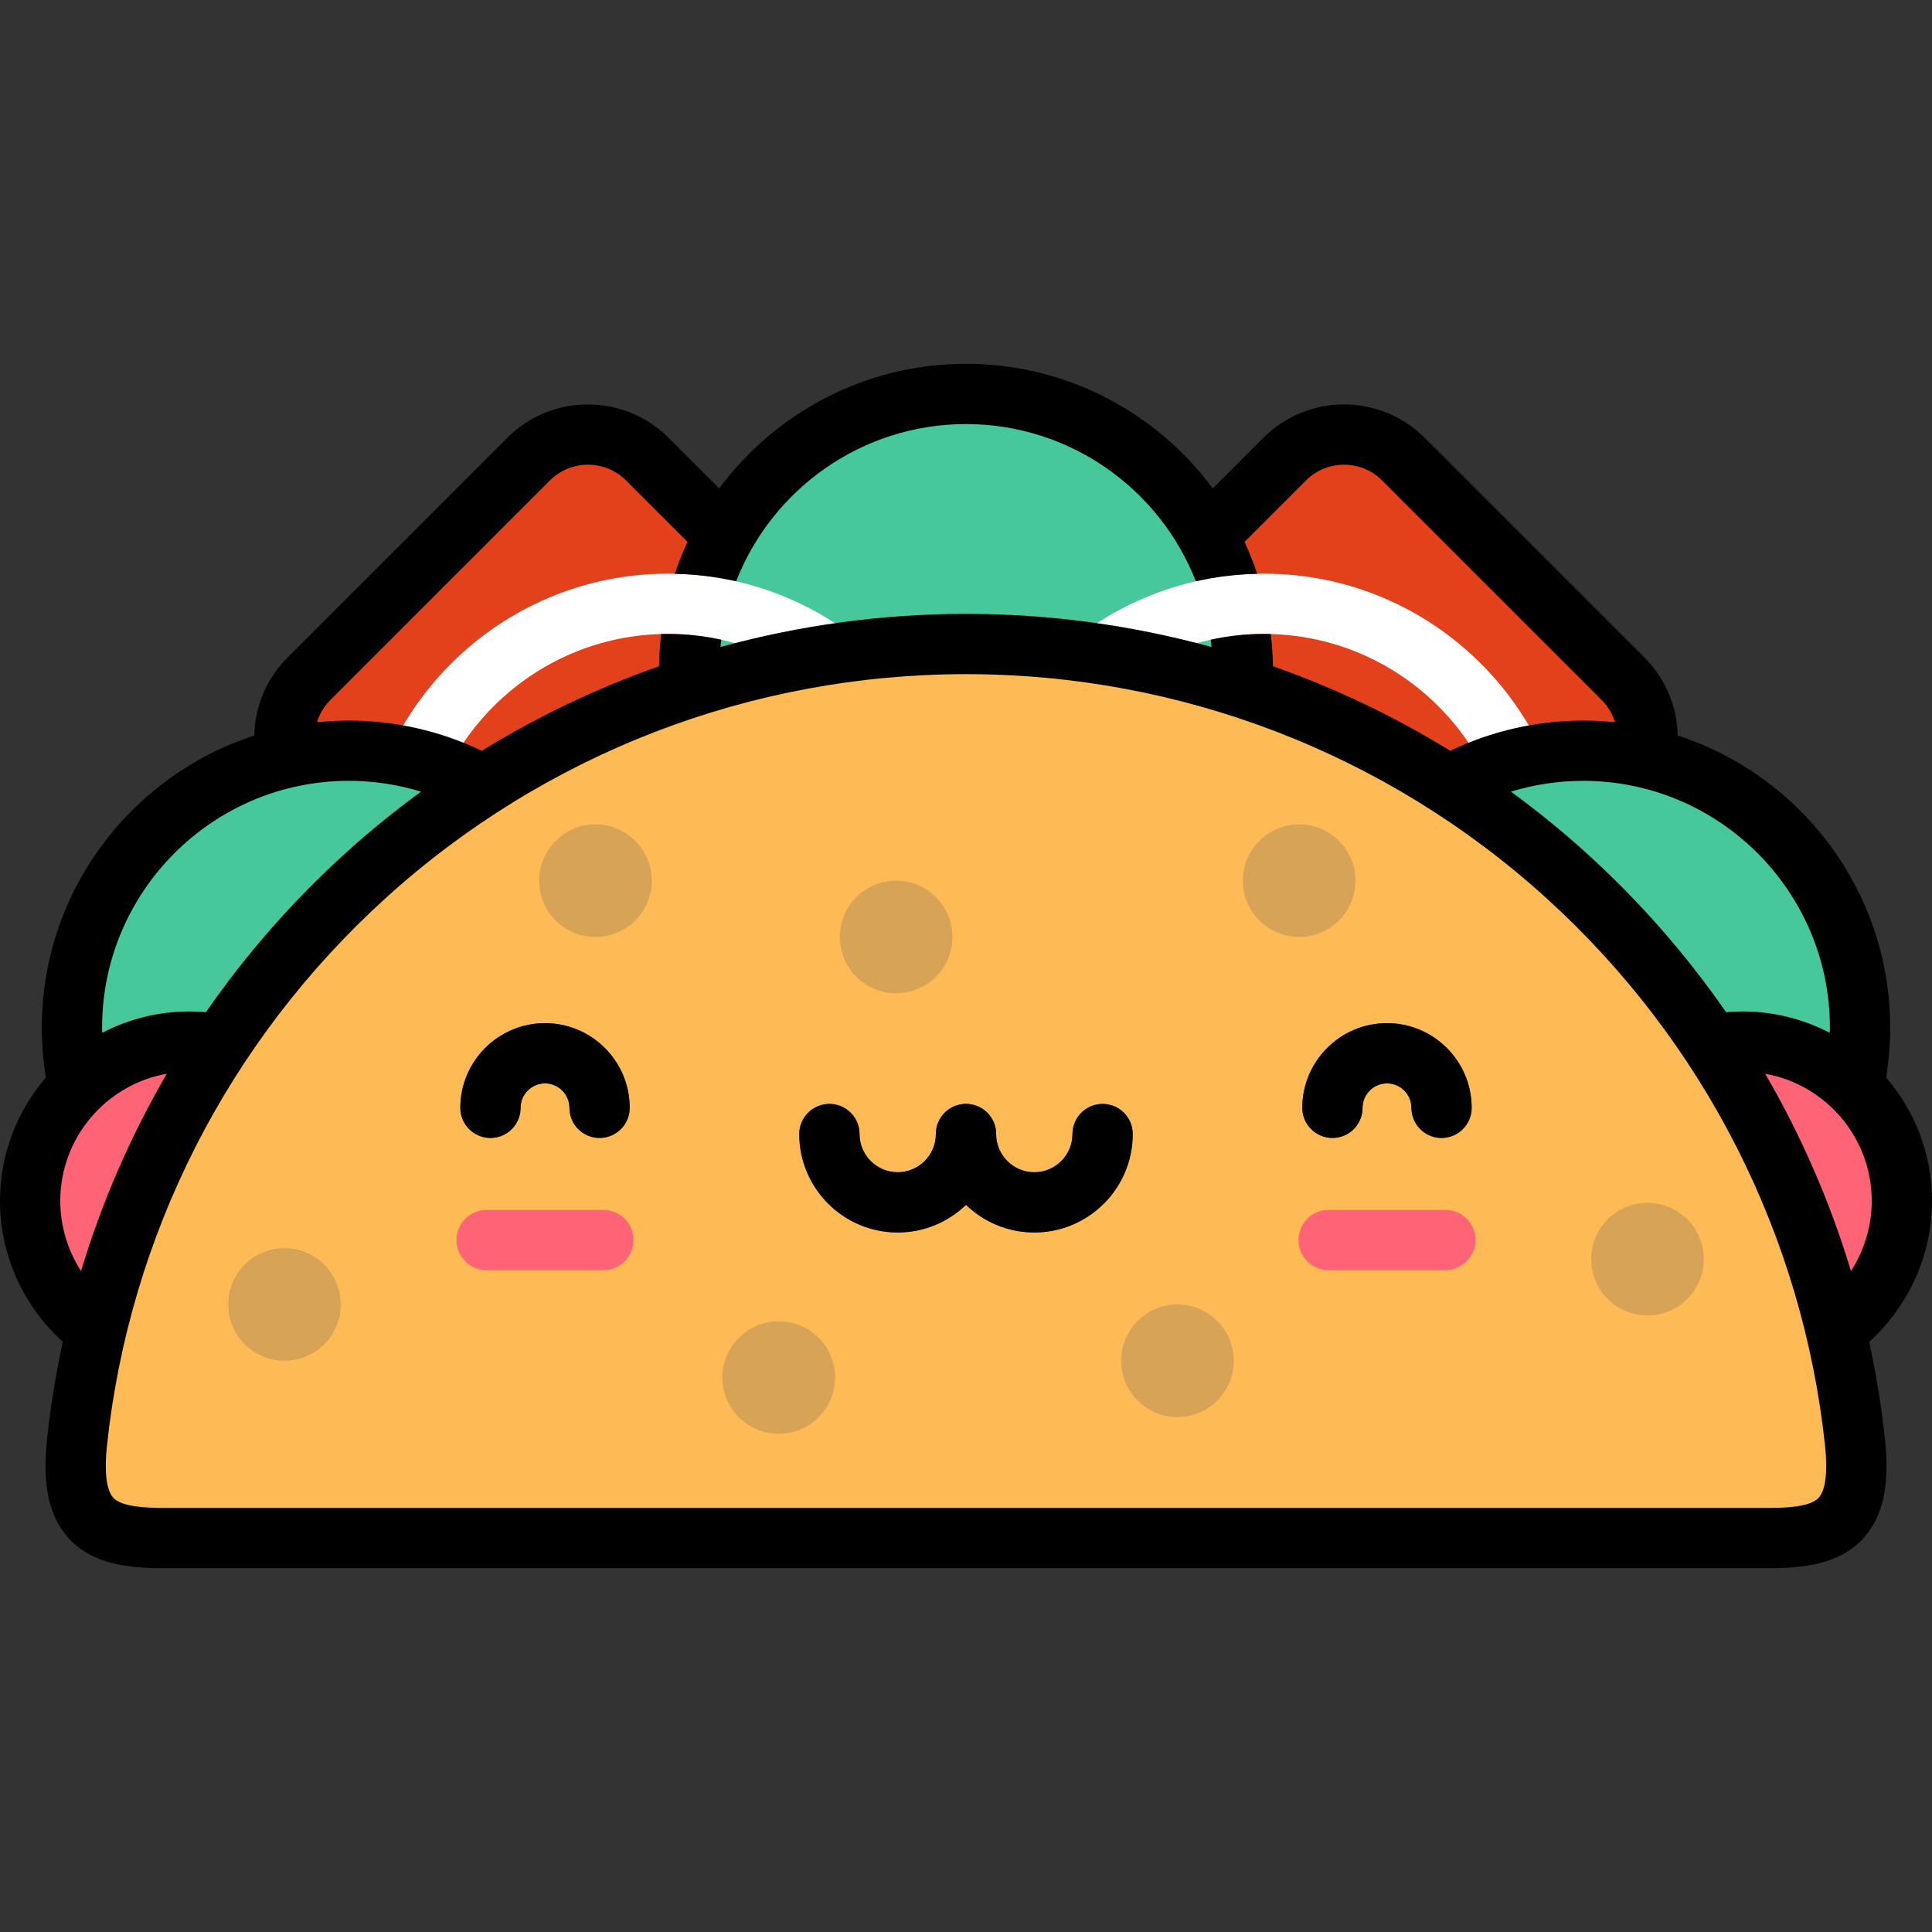 <?xml version="1.0" encoding="iso-8859-1"?>
<!-- Generator: Adobe Illustrator 19.0.0, SVG Export Plug-In . SVG Version: 6.00 Build 0)  -->
<svg version="1.1" id="Layer_1" xmlns="http://www.w3.org/2000/svg" xmlns:xlink="http://www.w3.org/1999/xlink" x="0px" y="0px"
	 viewBox="0 0 512.001 512.001" style="enable-background:new 0 0 512.001 512.001;" xml:space="preserve">
<rect x="0" y="0" width="512.001" height="512.001" fill="#333333" stroke="none"/>
<g>
	<path style="fill:#E2411C;" d="M171.544,269.539c-8.652,8.652-22.81,8.652-31.462,0l-58.204-58.204
		c-8.652-8.652-8.652-22.811,0-31.463l58.204-58.202c8.652-8.652,22.81-8.652,31.462,0l58.204,58.202
		c8.653,8.652,8.653,22.811,0,31.463L171.544,269.539z"/>
	<path style="fill:#E2411C;" d="M340.457,269.539c8.652,8.652,22.81,8.652,31.462,0l58.204-58.204
		c8.652-8.652,8.652-22.811,0-31.462l-58.204-58.204c-8.652-8.651-22.81-8.651-31.462,0l-58.204,58.204
		c-8.653,8.651-8.653,22.81,0,31.462L340.457,269.539z"/>
</g>
<circle style="fill:#46C79C;" cx="255.999" cy="177.774" r="73.376"/>
<path style="fill:#FFFFFF;" d="M177.026,314.753c-44.862,0-81.361-36.498-81.361-81.36c0-44.864,36.498-81.362,81.361-81.362
	s81.361,36.498,81.361,81.362C258.386,278.254,221.888,314.753,177.026,314.753z M177.026,168
	c-36.057,0-65.392,29.336-65.392,65.393s29.334,65.392,65.392,65.392s65.392-29.334,65.392-65.392S213.083,168,177.026,168z"/>
<circle style="fill:#46C79C;" cx="92.448" cy="272.319" r="73.376"/>
<path style="fill:#FFFFFF;" d="M334.975,314.753c-44.862,0-81.36-36.498-81.36-81.36c0-44.864,36.498-81.362,81.36-81.362
	s81.362,36.498,81.362,81.362C416.337,278.254,379.838,314.753,334.975,314.753z M334.975,168
	c-36.057,0-65.392,29.336-65.392,65.393s29.335,65.392,65.392,65.392s65.393-29.334,65.393-65.392S371.033,168,334.975,168z"/>
<circle style="fill:#46C79C;" cx="419.551" cy="272.319" r="73.376"/>
<g>
	<circle style="fill:#FF6376;" cx="461.783" cy="318.256" r="42.232"/>
	<circle style="fill:#FF6376;" cx="50.216" cy="318.256" r="42.232"/>
</g>
<path style="fill:#FDBA55;" d="M468.454,407.601c15.572,0,25.509-2.857,23.152-25.172
	C479.038,263.41,378.348,170.671,255.999,170.671S32.962,263.411,20.393,382.429c-2.357,22.315,7.581,25.172,23.154,25.172H468.454z
	"/>
<path style="fill:#FF6376;" d="M383.033,336.608h-30.931c-4.409,0-7.984-3.574-7.984-7.984c0-4.411,3.575-7.984,7.984-7.984h30.931
	c4.41,0,7.984,3.574,7.984,7.984C391.017,333.035,387.442,336.608,383.033,336.608z"/>
<g>
	<path style="fill:#3F4963;" d="M237.899,326.62c-14.384,0-26.085-11.702-26.085-26.086c0-4.411,3.575-7.984,7.984-7.984
		c4.409,0,7.984,3.574,7.984,7.984c0,5.578,4.538,10.118,10.117,10.118s10.117-4.539,10.117-10.118c0-4.411,3.575-7.984,7.984-7.984
		c4.409,0,7.984,3.574,7.984,7.984C263.985,314.918,252.283,326.62,237.899,326.62z"/>
	<path style="fill:#3F4963;" d="M274.103,326.62c-14.385,0-26.086-11.702-26.086-26.086c0-4.411,3.575-7.984,7.984-7.984
		c4.409,0,7.984,3.574,7.984,7.984c0,5.578,4.539,10.118,10.118,10.118c5.577,0,10.116-4.539,10.116-10.118
		c0-4.411,3.575-7.984,7.984-7.984s7.984,3.574,7.984,7.984C300.187,314.918,288.485,326.62,274.103,326.62z"/>
	<path style="fill:#3F4963;" d="M382.024,301.571c-4.409,0-7.984-3.574-7.984-7.984c0-3.57-2.904-6.473-6.473-6.473
		c-3.568,0-6.473,2.904-6.473,6.473c0,4.411-3.575,7.984-7.984,7.984s-7.984-3.574-7.984-7.984
		c0-12.375,10.068-22.441,22.441-22.441c12.375,0,22.441,10.067,22.441,22.441C390.009,297.997,386.434,301.571,382.024,301.571z"/>
</g>
<path style="fill:#FF6376;" d="M159.899,336.608h-30.931c-4.409,0-7.984-3.574-7.984-7.984c0-4.411,3.575-7.984,7.984-7.984h30.931
	c4.409,0,7.984,3.574,7.984,7.984C167.883,333.035,164.308,336.608,159.899,336.608z"/>
<g>
	<path style="fill:#3F4963;" d="M158.891,301.571c-4.41,0-7.984-3.574-7.984-7.984c0-3.57-2.904-6.473-6.473-6.473
		c-3.57,0-6.473,2.904-6.473,6.473c0,4.411-3.575,7.984-7.984,7.984c-4.409,0-7.984-3.574-7.984-7.984
		c0-12.375,10.068-22.441,22.441-22.441s22.441,10.067,22.441,22.441C166.875,297.997,163.3,301.571,158.891,301.571z"/>
	<circle style="opacity:0.2;fill:#3F4963;enable-background:new    ;" cx="344.285" cy="233.388" r="14.915"/>
	<circle style="opacity:0.2;fill:#3F4963;enable-background:new    ;" cx="312.05" cy="360.616" r="14.915"/>
	<circle style="opacity:0.2;fill:#3F4963;enable-background:new    ;" cx="206.369" cy="365.066" r="14.915"/>
	<circle style="opacity:0.2;fill:#3F4963;enable-background:new    ;" cx="157.803" cy="233.388" r="14.915"/>
	<circle style="opacity:0.2;fill:#3F4963;enable-background:new    ;" cx="237.486" cy="248.303" r="14.915"/>
	<circle style="opacity:0.2;fill:#3F4963;enable-background:new    ;" cx="75.389" cy="345.69" r="14.915"/>
	<circle style="opacity:0.2;fill:#3F4963;enable-background:new    ;" cx="436.605" cy="333.682" r="14.915"/>
</g>
<path d="M495.358,355.58c10.498-9.467,16.643-23.052,16.643-37.319c0-12.488-4.593-23.916-12.163-32.711
	c0.712-4.358,1.076-8.791,1.076-13.231c0-36.123-23.67-66.807-56.308-77.398c-0.152-7.703-3.233-15.091-8.839-20.694l-58.203-58.201
	c-11.787-11.785-30.967-11.787-42.754,0l-13.413,13.412C306.563,109.421,282.776,96.415,256,96.415s-50.562,13.006-65.398,33.023
	l-13.413-13.412c-11.787-11.785-30.966-11.787-42.754,0l-58.203,58.201c-5.606,5.604-8.687,12.991-8.839,20.694
	c-32.638,10.592-56.308,41.275-56.308,77.398c0,4.439,0.364,8.872,1.076,13.231C4.593,294.346,0,305.774,0,318.261
	c0,14.265,6.145,27.852,16.643,37.319c-1.852,8.552-3.262,17.231-4.19,26.012c-1.268,12.016,0.535,20.273,5.678,25.989
	c6.331,7.036,15.956,8.006,25.415,8.006h424.909c9.459,0,19.084-0.969,25.415-8.006c5.143-5.716,6.946-13.973,5.678-25.989
	C498.62,372.81,497.211,364.132,495.358,355.58z M484.945,272.321c0,0.464-0.027,0.925-0.037,1.387
	c-6.926-3.61-14.788-5.661-23.124-5.661c-1.453,0-2.906,0.072-4.354,0.198c-10.619-15.322-23.037-29.509-37.101-42.243
	c-6.381-5.781-13.039-11.178-19.923-16.21c6.175-1.884,12.634-2.863,19.144-2.863C455.61,206.928,484.945,236.262,484.945,272.321z
	 M87.524,185.52l58.205-58.201c5.56-5.562,14.609-5.562,20.168,0l16.291,16.289c-1.274,2.74-2.396,5.565-3.364,8.458
	c5.522,0.118,10.962,0.781,16.258,1.981c9.522-24.359,33.229-41.664,60.917-41.664s51.395,17.306,60.917,41.664
	c5.297-1.2,10.737-1.863,16.258-1.981c-0.968-2.895-2.09-5.718-3.364-8.458l16.291-16.289c5.56-5.562,14.609-5.562,20.168,0
	l58.205,58.201c1.674,1.674,2.853,3.697,3.521,5.878c-2.775-0.288-5.593-0.439-8.444-0.439c-12.213,0-24.292,2.759-35.226,8.009
	c-14.852-9.147-30.603-16.645-46.984-22.408c-0.045-2.882-0.235-5.726-0.572-8.529c-0.597-0.015-1.195-0.031-1.797-0.031
	c-4.799,0-9.524,0.526-14.121,1.534c0.081,0.643,0.153,1.285,0.217,1.931c-21.008-5.779-42.872-8.779-65.071-8.779
	s-44.063,3-65.071,8.779c0.065-0.646,0.136-1.289,0.217-1.931c-4.596-1.008-9.321-1.534-14.121-1.534
	c-0.6,0-1.199,0.017-1.797,0.031c-0.336,2.803-0.527,5.648-0.572,8.529c-16.381,5.764-32.132,13.261-46.984,22.408
	c-10.934-5.251-23.013-8.009-35.226-8.009c-2.851,0-5.668,0.15-8.444,0.439C84.671,189.216,85.851,187.194,87.524,185.52z
	 M92.448,206.928c6.51,0,12.971,0.979,19.144,2.863c-6.884,5.032-13.541,10.43-19.923,16.21
	c-14.063,12.733-26.481,26.92-37.101,42.243c-1.448-0.125-2.901-0.198-4.354-0.198c-8.336,0-16.198,2.053-23.124,5.661
	c-0.011-0.462-0.037-0.923-0.037-1.387C27.055,236.262,56.391,206.928,92.448,206.928z M15.969,318.261
	c0-16.834,12.214-30.86,28.24-33.709c-9.582,16.466-17.221,34.008-22.731,52.293C17.942,331.367,15.969,324.924,15.969,318.261z
	 M481.999,396.899c-2.169,2.41-8.377,2.718-13.545,2.718H43.546c-5.167,0-11.376-0.308-13.545-2.718
	c-1.795-1.994-2.387-6.835-1.668-13.632c5.902-55.886,32.201-107.535,74.055-145.429c42.15-38.165,96.703-59.182,153.612-59.182
	s111.463,21.017,153.612,59.182c41.854,37.895,68.153,89.543,74.055,145.431C484.386,390.064,483.793,394.905,481.999,396.899z
	 M490.522,336.846c-5.51-18.285-13.149-35.827-22.731-52.293c16.027,2.849,28.24,16.876,28.24,33.709
	C496.031,324.924,494.059,331.367,490.522,336.846z M292.203,292.55c-4.411,0-7.984,3.574-7.984,7.984
	c0,5.578-4.538,10.118-10.116,10.118c-5.578,0-10.118-4.539-10.118-10.118c0-4.411-3.574-7.984-7.984-7.984
	c-4.411,0-7.984,3.574-7.984,7.984c0,5.578-4.539,10.118-10.117,10.118s-10.117-4.539-10.117-10.118
	c0-4.411-3.574-7.984-7.984-7.984c-4.411,0-7.984,3.574-7.984,7.984c0,14.385,11.702,26.086,26.085,26.086
	c7.025,0,13.406-2.797,18.101-7.33c4.695,4.533,11.076,7.33,18.102,7.33c14.382,0,26.084-11.702,26.084-26.086
	C300.187,296.123,296.612,292.55,292.203,292.55z M367.567,271.145c-12.374,0-22.441,10.068-22.441,22.441
	c0,4.411,3.575,7.984,7.984,7.984c4.411,0,7.984-3.574,7.984-7.984c0-3.568,2.904-6.473,6.473-6.473s6.473,2.905,6.473,6.473
	c0,4.411,3.574,7.984,7.984,7.984c4.411,0,7.984-3.574,7.984-7.984C390.009,281.213,379.941,271.145,367.567,271.145z
	 M144.434,271.145c-12.374,0-22.441,10.068-22.441,22.441c0,4.411,3.574,7.984,7.984,7.984c4.411,0,7.984-3.574,7.984-7.984
	c0-3.568,2.904-6.473,6.473-6.473s6.473,2.905,6.473,6.473c0,4.411,3.574,7.984,7.984,7.984c4.411,0,7.984-3.574,7.984-7.984
	C166.875,281.213,156.807,271.145,144.434,271.145z"/>
<g>
</g>
<g>
</g>
<g>
</g>
<g>
</g>
<g>
</g>
<g>
</g>
<g>
</g>
<g>
</g>
<g>
</g>
<g>
</g>
<g>
</g>
<g>
</g>
<g>
</g>
<g>
</g>
<g>
</g>
</svg>
